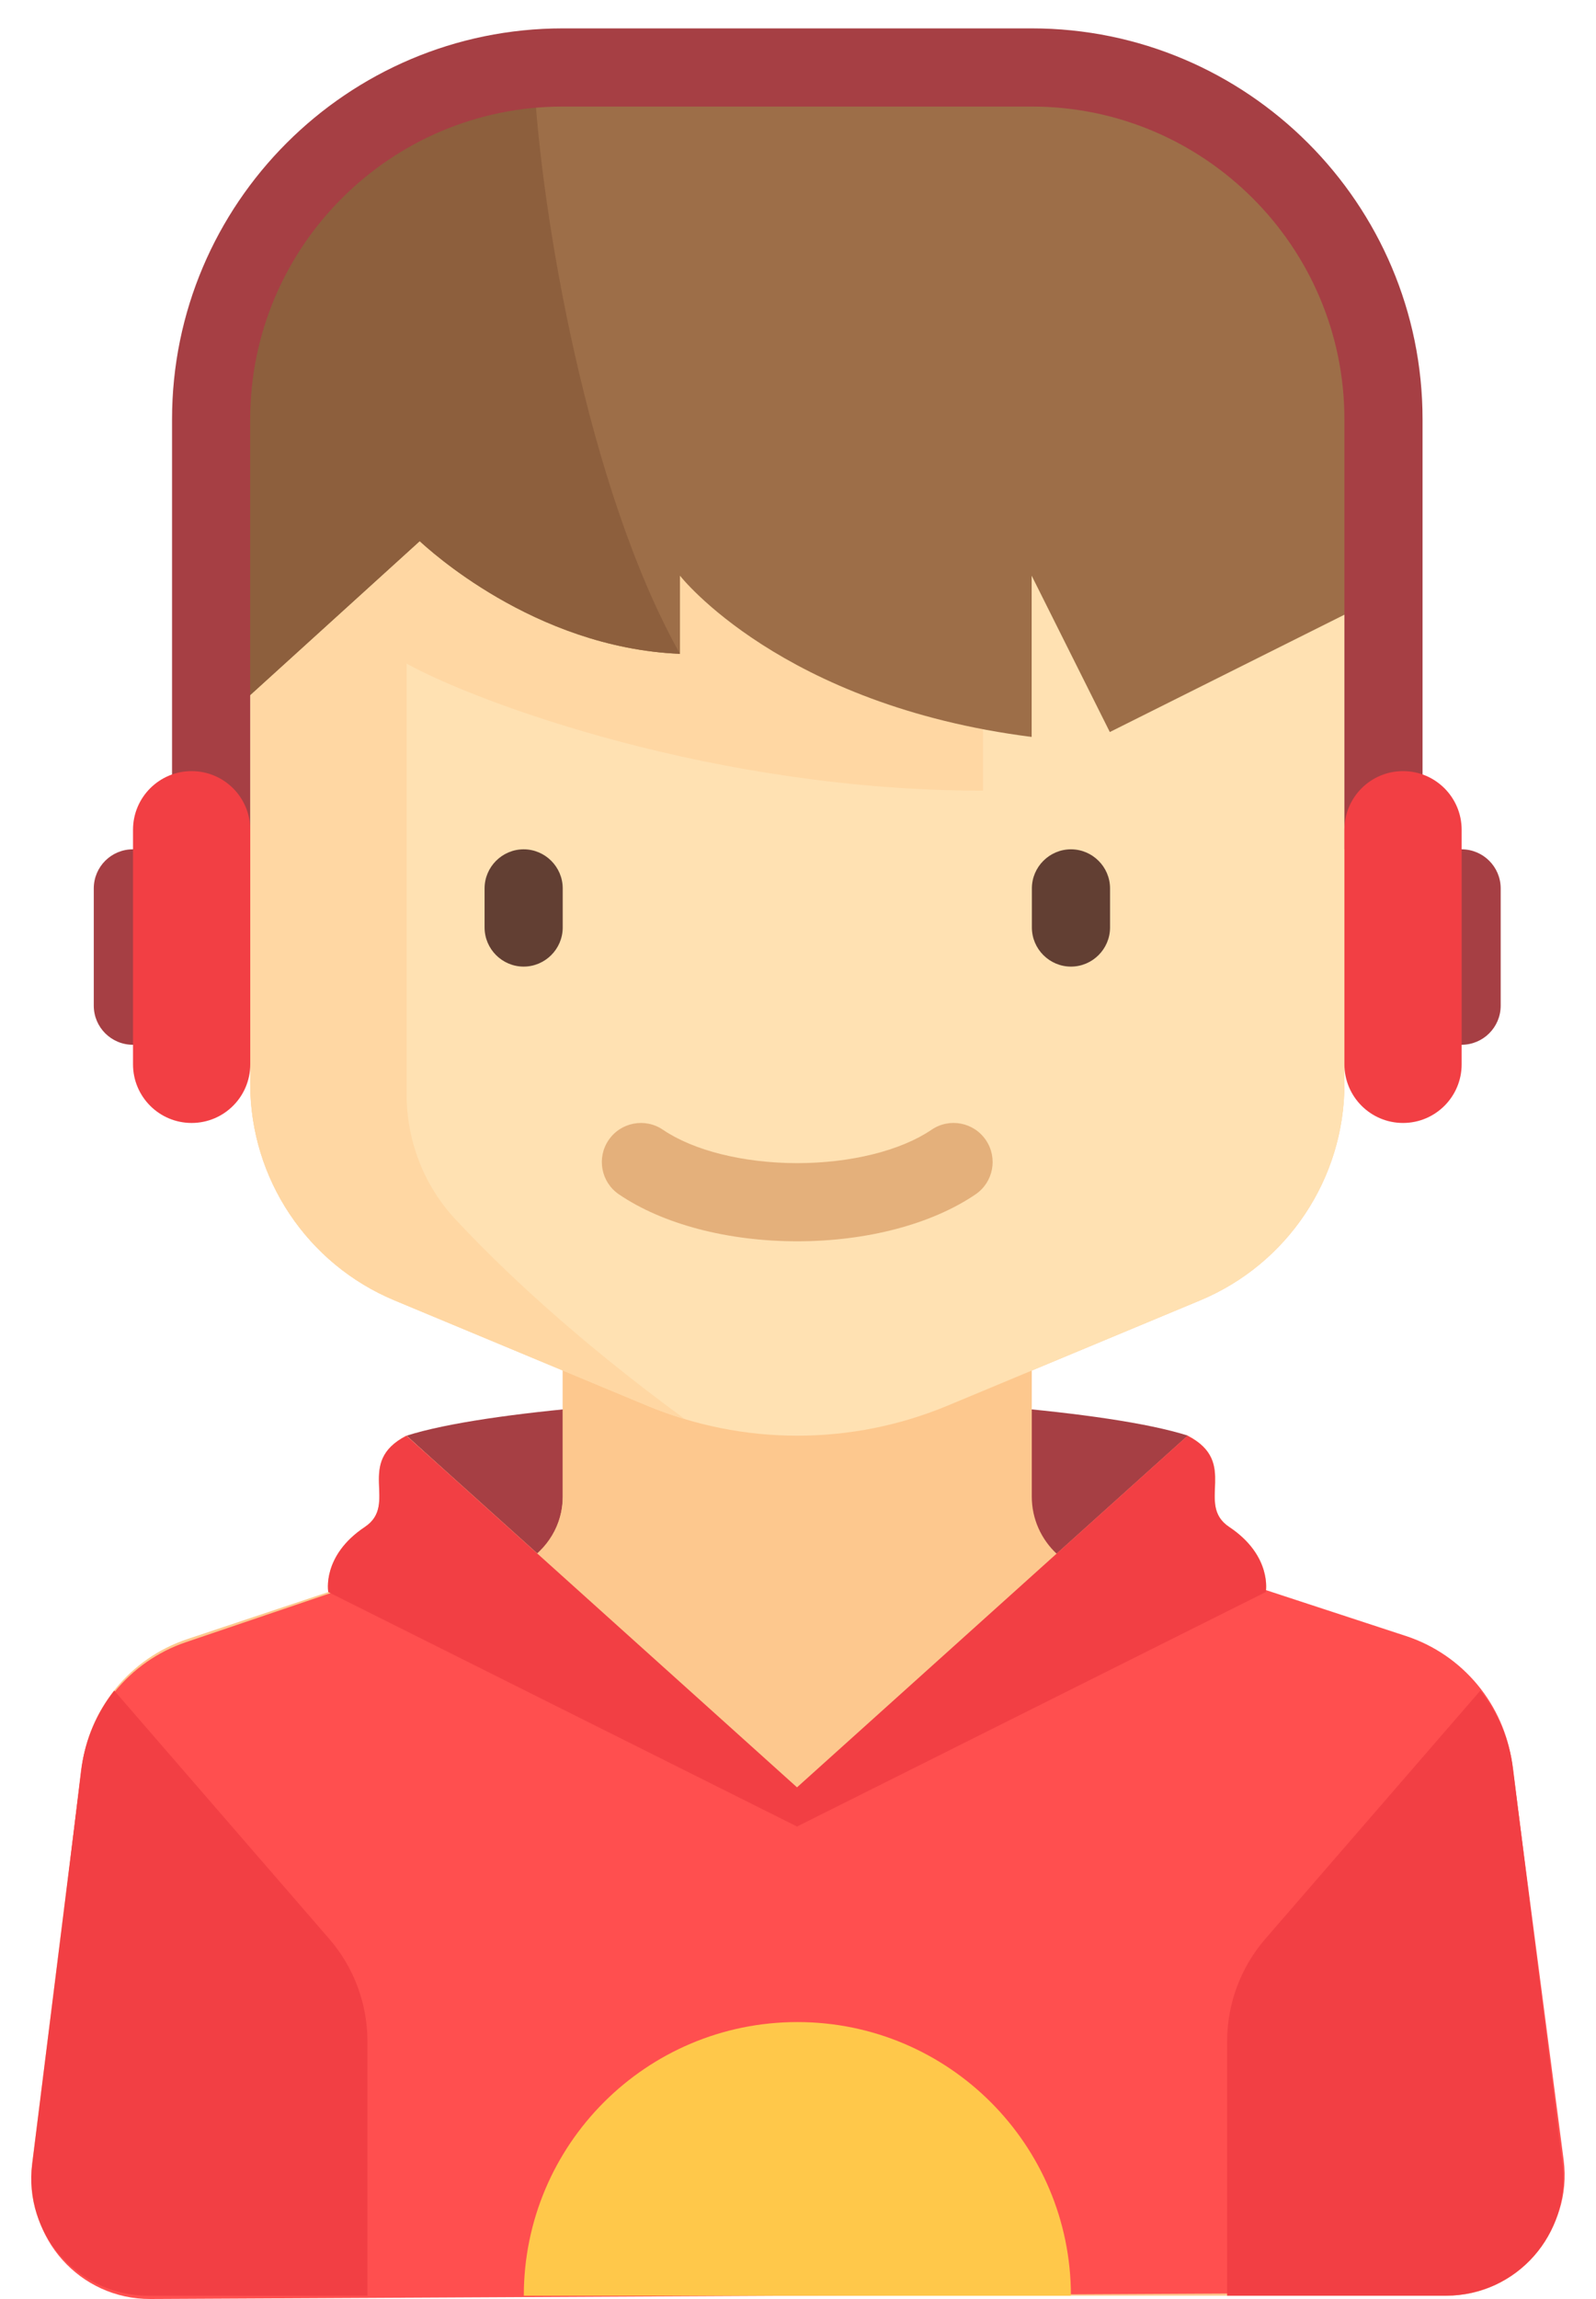 <svg width="50" height="72" viewBox="0 0 50 72" fill="none" xmlns="http://www.w3.org/2000/svg">
<path d="M37.222 44.963C34.662 44.147 28.341 43.762 24.979 43.74C21.617 43.762 15.297 44.147 12.736 44.963L24.979 56.134L37.222 44.963Z" fill="#A63F44"/>
<path d="M48.947 67.769L47.398 55.371C47.164 53.5 45.876 51.929 44.087 51.333L39.658 49.856C39.669 49.785 39.825 48.697 38.509 47.819C37.438 47.105 38.841 45.804 37.209 44.963L33.102 48.659C32.617 48.206 32.324 47.565 32.324 46.871V42.922L37.597 40.725C40.335 39.584 42.118 36.91 42.118 33.944V17.875C42.118 14.495 39.377 11.754 35.996 11.754H13.96C10.579 11.754 7.838 14.495 7.838 17.875V33.944C7.838 36.91 9.621 39.584 12.358 40.725L17.632 42.922V46.871C17.632 47.567 17.337 48.211 16.848 48.664L12.735 44.963C11.103 45.804 12.505 47.105 11.434 47.819C10.074 48.727 10.286 49.859 10.286 49.86L5.869 51.333C4.08 51.929 2.792 53.5 2.558 55.371L1.008 67.769C0.734 69.961 2.444 71.897 4.653 71.897H4.687H45.268H45.303C47.512 71.897 49.221 69.961 48.947 67.769Z" fill="#FDC88E"/>
<path d="M32.322 42.922L17.63 39.658V46.871C17.63 47.752 17.143 48.528 16.403 48.961C26.671 50.758 32.322 42.922 32.322 42.922Z" fill="#FDC88E"/>
<path d="M37.6 40.725L29.689 44.021C28.197 44.643 26.597 44.963 24.98 44.963C23.364 44.963 21.764 44.643 20.272 44.021L12.361 40.725C9.624 39.585 7.841 36.91 7.841 33.944V17.876C7.841 14.495 10.582 11.755 13.962 11.755H35.999C39.38 11.755 42.12 14.495 42.12 17.876V33.944C42.121 36.91 40.338 39.584 37.6 40.725Z" fill="#FFE1B2"/>
<path d="M16.405 30.272C15.732 30.272 15.181 29.721 15.181 29.047V27.823C15.181 27.15 15.732 26.599 16.405 26.599C17.078 26.599 17.629 27.15 17.629 27.823V29.047C17.629 29.721 17.078 30.272 16.405 30.272Z" fill="#623F33"/>
<path d="M33.551 30.272C32.878 30.272 32.327 29.721 32.327 29.047V27.823C32.327 27.15 32.878 26.599 33.551 26.599C34.225 26.599 34.776 27.15 34.776 27.823V29.047C34.776 29.721 34.225 30.272 33.551 30.272Z" fill="#623F33"/>
<path d="M24.976 38.875C22.799 38.875 20.764 38.339 19.39 37.405C18.831 37.025 18.686 36.263 19.067 35.704C19.447 35.146 20.209 35.001 20.768 35.381C21.73 36.036 23.303 36.427 24.976 36.427C26.649 36.427 28.222 36.036 29.184 35.381C29.745 35 30.505 35.145 30.885 35.704C31.266 36.263 31.121 37.025 30.562 37.405C29.189 38.339 27.153 38.875 24.976 38.875Z" fill="#E4B07B"/>
<path d="M30.796 24.762V16.498L7.841 16.346V33.944C7.841 36.91 9.624 39.584 12.361 40.725L20.271 44.021C20.659 44.182 21.054 44.321 21.454 44.442C17.958 41.885 15.631 39.649 14.268 38.187C13.275 37.123 12.738 35.72 12.738 34.266V20.784C14.957 22.008 22.379 24.762 30.796 24.762Z" fill="#FFD7A3"/>
<path d="M48.986 67.646L47.374 55.257C47.13 53.387 45.834 51.822 44.042 51.235L37.119 48.966C36.567 48.785 35.953 49.012 35.678 49.524C33.624 53.346 25.431 55.979 24.957 55.981C24.483 55.984 16.265 53.435 14.171 49.633C13.891 49.124 13.275 48.904 12.725 49.09L5.825 51.43C4.039 52.035 2.759 53.612 2.535 55.485L1.048 67.89C0.785 70.084 2.504 72.011 4.714 72L45.363 71.793C47.572 71.782 49.271 69.837 48.986 67.646Z" fill="#FF4F4F"/>
<path d="M3.579 52.946C3.035 53.635 2.671 54.466 2.558 55.371L1.008 67.768C0.734 69.961 2.444 71.897 4.653 71.897H11.511V63.929C11.511 62.751 11.086 61.613 10.315 60.722L3.579 52.946Z" fill="#F23F44"/>
<path d="M46.377 52.946C46.92 53.635 47.284 54.466 47.397 55.371L48.947 67.768C49.221 69.961 47.511 71.897 45.302 71.897H38.444V63.929C38.444 62.751 38.869 61.613 39.64 60.722L46.377 52.946Z" fill="#F23F44"/>
<path d="M38.506 47.82C37.435 47.105 38.838 45.805 37.206 44.963L24.969 55.976L12.732 44.963C11.1 45.805 12.503 47.105 11.431 47.82C10.07 48.727 10.284 49.86 10.284 49.86L24.963 57.2V57.206L24.969 57.203L24.975 57.206V57.2L39.654 49.86C39.654 49.86 39.868 48.727 38.506 47.82Z" fill="#F23F44"/>
<path d="M24.98 63.327C20.247 63.327 16.41 67.164 16.41 71.897H33.55C33.55 67.164 29.713 63.327 24.98 63.327Z" fill="#FFC84A"/>
<path d="M13.149 16.948C13.373 17.148 16.71 20.286 21.302 20.477V18.029C21.302 18.029 24.464 22.084 32.32 23.079V18.029L34.769 22.926L42.879 18.871V13.285C42.879 7.369 38.083 2.572 32.167 2.572H17.782C11.865 2.572 7.069 7.369 7.069 13.285V22.467L13.149 16.947C13.149 16.947 13.149 16.948 13.149 16.948Z" fill="#9D6E48"/>
<path d="M16.741 2.623C11.313 3.147 7.069 7.72 7.069 13.285V22.467L13.149 16.947C13.149 16.947 13.149 16.948 13.149 16.948C13.373 17.148 16.71 20.286 21.302 20.477C18.36 15.224 16.957 6.574 16.741 2.623Z" fill="#8D5F3D"/>
<path d="M5.386 32.72H4.162C3.486 32.72 2.938 32.172 2.938 31.496V27.823C2.938 27.147 3.486 26.599 4.162 26.599H5.386C6.062 26.599 6.61 27.147 6.61 27.823V31.496C6.61 32.172 6.062 32.72 5.386 32.72Z" fill="#A63F44"/>
<path d="M44.565 26.599H45.789C46.465 26.599 47.014 27.147 47.014 27.823V31.496C47.014 32.172 46.465 32.72 45.789 32.72H44.565C43.889 32.72 43.341 32.172 43.341 31.496V27.823C43.341 27.147 43.889 26.599 44.565 26.599Z" fill="#A63F44"/>
<path d="M44.566 26.599H42.118V13.132C42.118 7.731 37.724 3.337 32.324 3.337H17.632C12.232 3.337 7.838 7.731 7.838 13.132V26.599H5.39V13.132C5.39 6.381 10.882 0.889 17.632 0.889H32.324C39.075 0.889 44.566 6.381 44.566 13.132V26.599Z" fill="#A63F44"/>
<path d="M6.003 35.169C4.989 35.169 4.167 34.346 4.167 33.332V25.987C4.167 24.972 4.989 24.15 6.003 24.15C7.018 24.15 7.84 24.972 7.84 25.987V33.332C7.84 34.347 7.018 35.169 6.003 35.169Z" fill="#F23F44"/>
<path d="M43.955 24.15C44.969 24.15 45.791 24.972 45.791 25.987V33.332C45.791 34.346 44.969 35.169 43.955 35.169C42.94 35.169 42.118 34.346 42.118 33.332V25.987C42.118 24.972 42.94 24.15 43.955 24.15Z" fill="#F23F44"/>
</svg>
